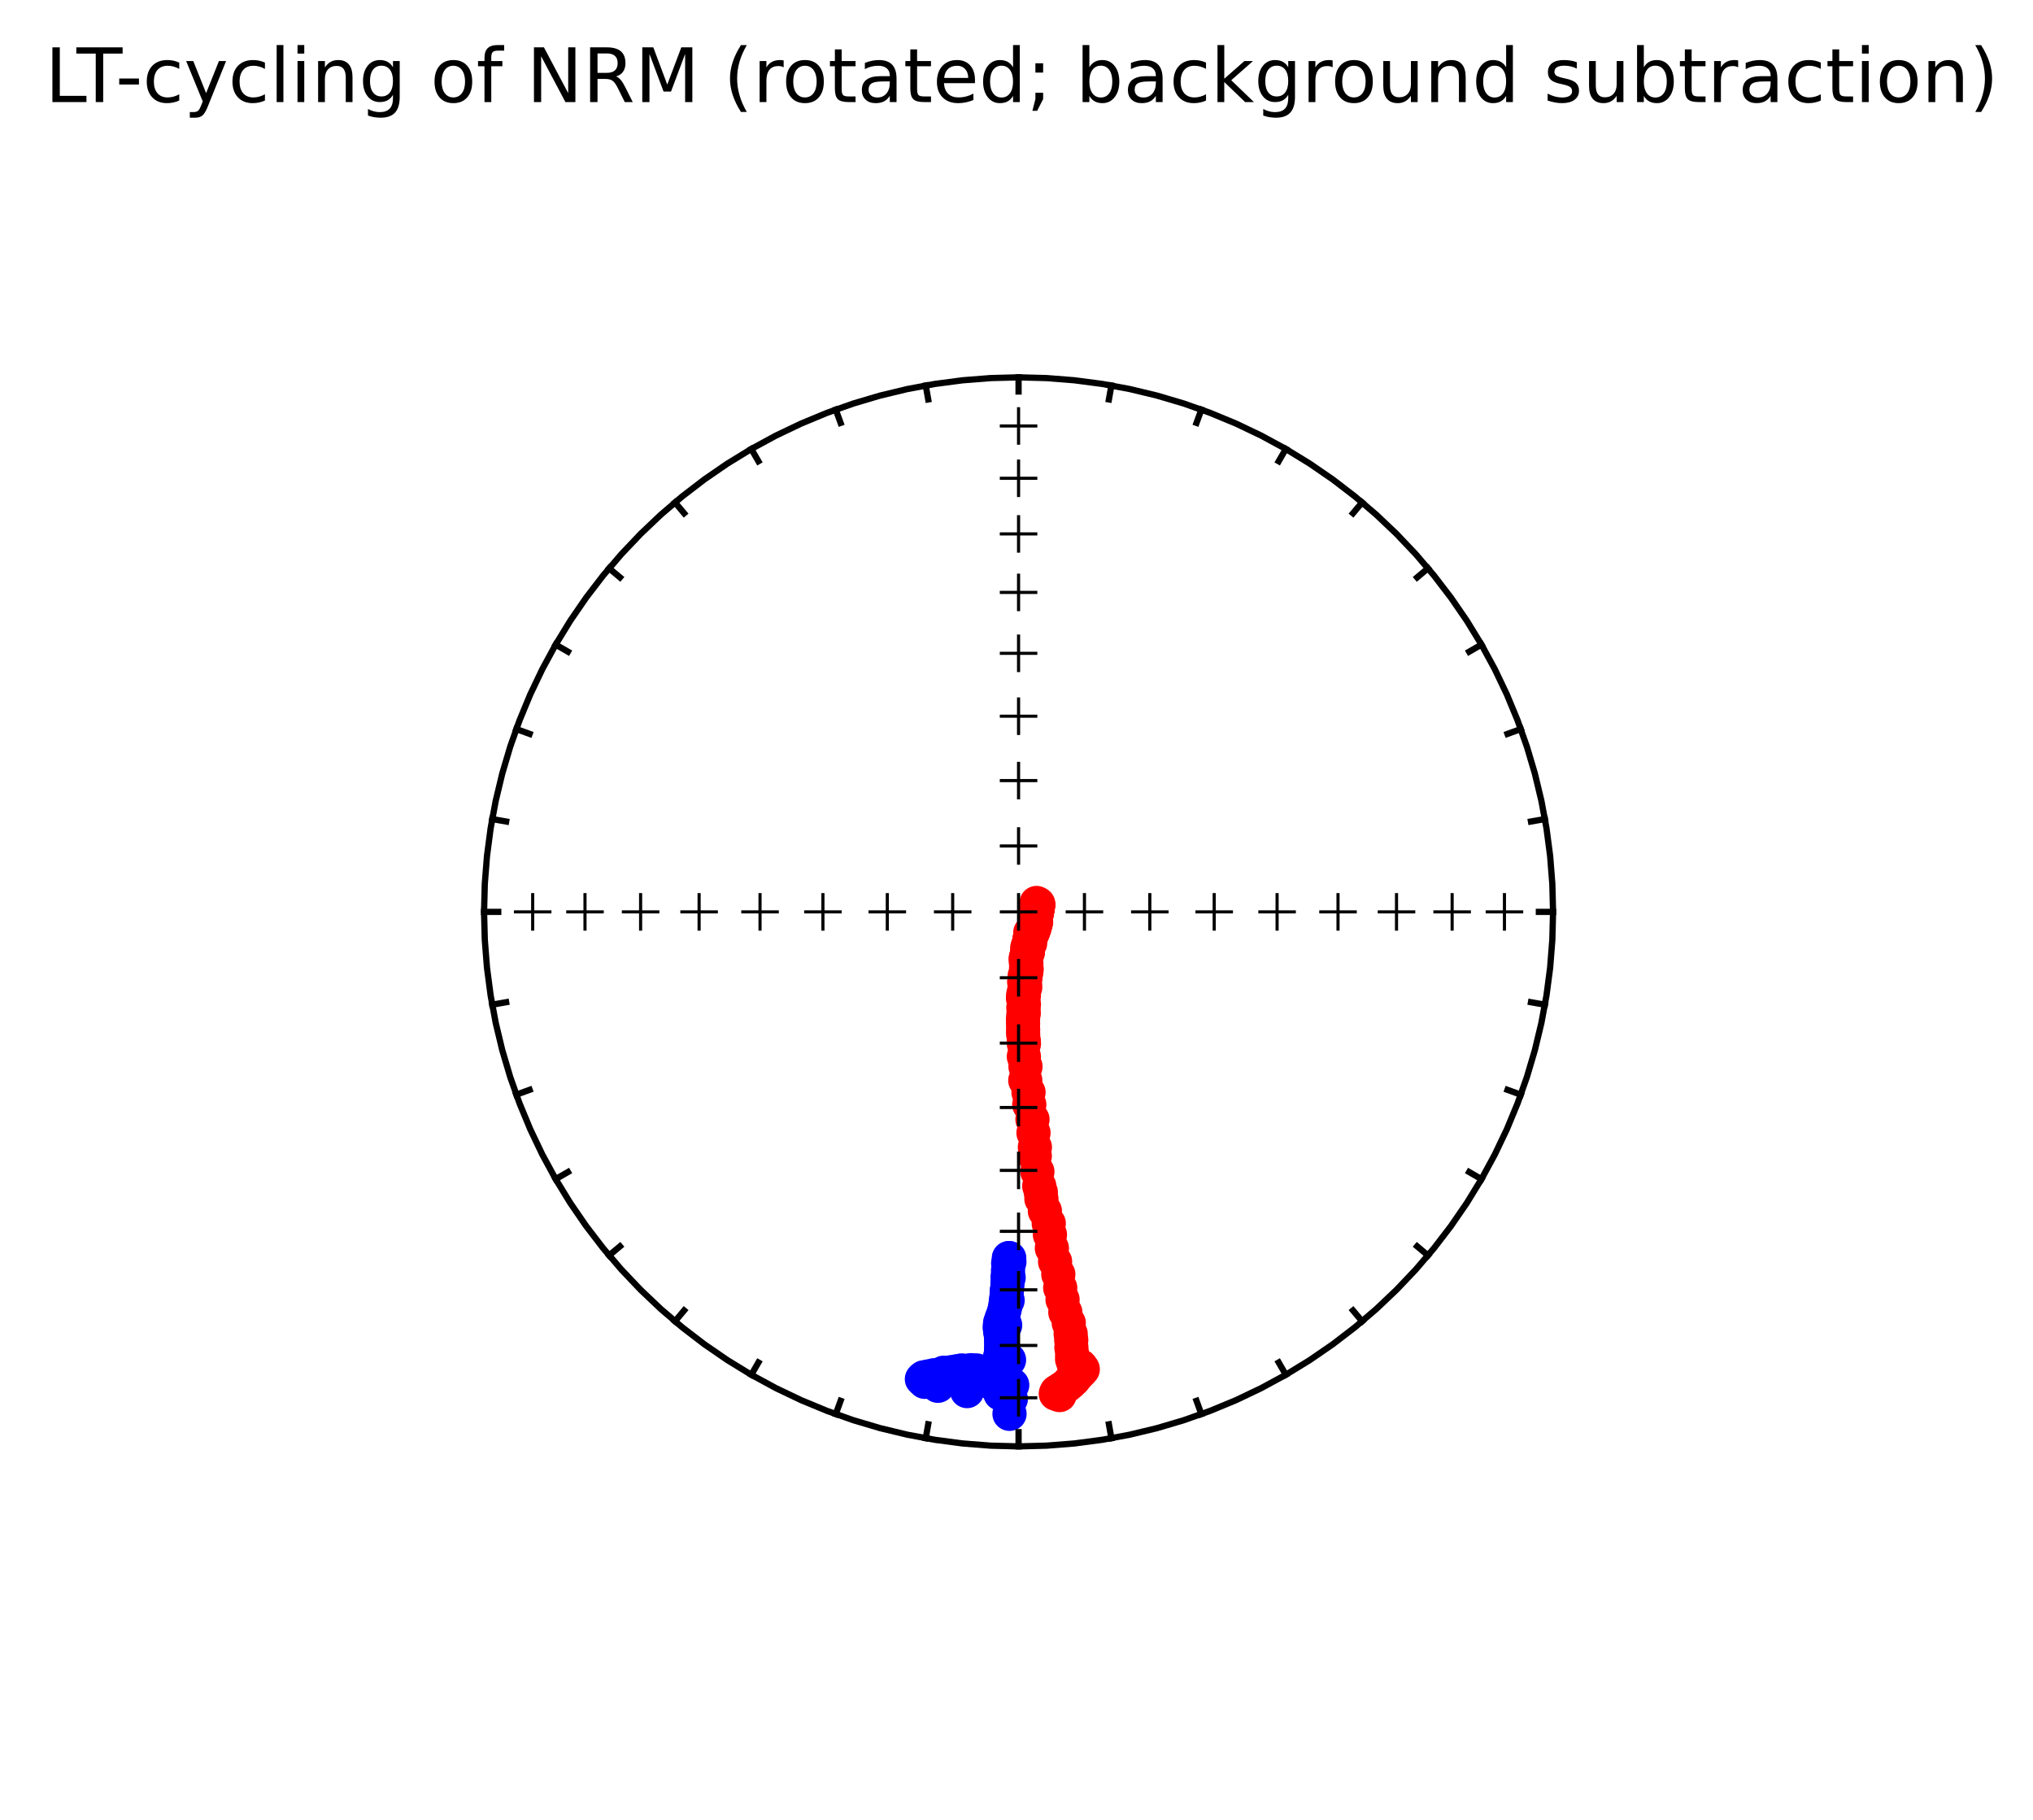 <?xml version="1.0" encoding="utf-8" standalone="no"?>
<!DOCTYPE svg PUBLIC "-//W3C//DTD SVG 1.1//EN"
  "http://www.w3.org/Graphics/SVG/1.1/DTD/svg11.dtd">
<!-- Created with matplotlib (http://matplotlib.org/) -->
<svg height="291pt" version="1.1" viewBox="0 0 325 291" width="325pt" xmlns="http://www.w3.org/2000/svg" xmlns:xlink="http://www.w3.org/1999/xlink">
 <defs>
  <style type="text/css">
*{stroke-linecap:butt;stroke-linejoin:round;}
  </style>
 </defs>
 <g id="figure_1">
  <g id="patch_1">
   <path d="
M0 291.096
L325.659 291.096
L325.659 0
L0 0
z
" style="fill:none;"/>
  </g>
  <g id="axes_1">
   <g id="PathCollection_1">
    <defs>
     <path d="
M0 2.236
C0.593 2.236 1.162 2 1.581 1.581
C2 1.162 2.236 0.593 2.236 0
C2.236 -0.593 2 -1.162 1.581 -1.581
C1.162 -2 0.593 -2.236 0 -2.236
C-0.593 -2.236 -1.162 -2 -1.581 -1.581
C-2 -1.162 -2.236 -0.593 -2.236 0
C-2.236 0.593 -2 1.162 -1.581 1.581
C-1.162 2 -0.593 2.236 0 2.236
z
" id="m36ab973de9" style="stroke:#0000ff;"/>
    </defs>
    <g clip-path="url(#p0d2e0866c8)">
     <use style="fill:#0000ff;stroke:#0000ff;" x="154.601" xlink:href="#m36ab973de9" y="222.374"/>
     <use style="fill:#0000ff;stroke:#0000ff;" x="149.937" xlink:href="#m36ab973de9" y="221.526"/>
     <use style="fill:#0000ff;stroke:#0000ff;" x="147.834" xlink:href="#m36ab973de9" y="220.892"/>
     <use style="fill:#0000ff;stroke:#0000ff;" x="147.38" xlink:href="#m36ab973de9" y="220.458"/>
     <use style="fill:#0000ff;stroke:#0000ff;" x="147.694" xlink:href="#m36ab973de9" y="220.175"/>
     <use style="fill:#0000ff;stroke:#0000ff;" x="148.457" xlink:href="#m36ab973de9" y="220.028"/>
     <use style="fill:#0000ff;stroke:#0000ff;" x="149.353" xlink:href="#m36ab973de9" y="219.839"/>
     <use style="fill:#0000ff;stroke:#0000ff;" x="150.319" xlink:href="#m36ab973de9" y="219.717"/>
     <use style="fill:#0000ff;stroke:#0000ff;" x="150.868" xlink:href="#m36ab973de9" y="219.441"/>
     <use style="fill:#0000ff;stroke:#0000ff;" x="152.089" xlink:href="#m36ab973de9" y="219.355"/>
     <use style="fill:#0000ff;stroke:#0000ff;" x="153.004" xlink:href="#m36ab973de9" y="219.206"/>
     <use style="fill:#0000ff;stroke:#0000ff;" x="153.748" xlink:href="#m36ab973de9" y="219.078"/>
     <use style="fill:#0000ff;stroke:#0000ff;" x="154.809" xlink:href="#m36ab973de9" y="219.123"/>
     <use style="fill:#0000ff;stroke:#0000ff;" x="155.264" xlink:href="#m36ab973de9" y="219.038"/>
     <use style="fill:#0000ff;stroke:#0000ff;" x="156.124" xlink:href="#m36ab973de9" y="219.08"/>
     <use style="fill:#0000ff;stroke:#0000ff;" x="156.914" xlink:href="#m36ab973de9" y="219.417"/>
     <use style="fill:#0000ff;stroke:#0000ff;" x="158.067" xlink:href="#m36ab973de9" y="220.097"/>
     <use style="fill:#0000ff;stroke:#0000ff;" x="159.395" xlink:href="#m36ab973de9" y="220.954"/>
     <use style="fill:#0000ff;stroke:#0000ff;" x="159.931" xlink:href="#m36ab973de9" y="222.777"/>
     <use style="fill:#0000ff;stroke:#0000ff;" x="161.383" xlink:href="#m36ab973de9" y="226.009"/>
     <use style="fill:#0000ff;stroke:#0000ff;" x="161.591" xlink:href="#m36ab973de9" y="223.636"/>
     <use style="fill:#0000ff;stroke:#0000ff;" x="161.815" xlink:href="#m36ab973de9" y="221.403"/>
     <use style="fill:#0000ff;stroke:#0000ff;" x="161.305" xlink:href="#m36ab973de9" y="217.392"/>
     <use style="fill:#0000ff;stroke:#0000ff;" x="160.686" xlink:href="#m36ab973de9" y="211.838"/>
     <use style="fill:#0000ff;stroke:#0000ff;" x="161.077" xlink:href="#m36ab973de9" y="207.872"/>
     <use style="fill:#0000ff;stroke:#0000ff;" x="161.242" xlink:href="#m36ab973de9" y="204.251"/>
     <use style="fill:#0000ff;stroke:#0000ff;" x="161.362" xlink:href="#m36ab973de9" y="201.72"/>
     <use style="fill:#0000ff;stroke:#0000ff;" x="161.281" xlink:href="#m36ab973de9" y="201.12"/>
     <use style="fill:#0000ff;stroke:#0000ff;" x="161.334" xlink:href="#m36ab973de9" y="201.121"/>
     <use style="fill:#0000ff;stroke:#0000ff;" x="161.167" xlink:href="#m36ab973de9" y="201.976"/>
     <use style="fill:#0000ff;stroke:#0000ff;" x="161.145" xlink:href="#m36ab973de9" y="203.095"/>
     <use style="fill:#0000ff;stroke:#0000ff;" x="161.07" xlink:href="#m36ab973de9" y="204.174"/>
     <use style="fill:#0000ff;stroke:#0000ff;" x="161.058" xlink:href="#m36ab973de9" y="205.17"/>
     <use style="fill:#0000ff;stroke:#0000ff;" x="161" xlink:href="#m36ab973de9" y="206.018"/>
     <use style="fill:#0000ff;stroke:#0000ff;" x="160.939" xlink:href="#m36ab973de9" y="206.49"/>
     <use style="fill:#0000ff;stroke:#0000ff;" x="160.885" xlink:href="#m36ab973de9" y="207.363"/>
     <use style="fill:#0000ff;stroke:#0000ff;" x="160.794" xlink:href="#m36ab973de9" y="208.033"/>
     <use style="fill:#0000ff;stroke:#0000ff;" x="160.735" xlink:href="#m36ab973de9" y="208.653"/>
     <use style="fill:#0000ff;stroke:#0000ff;" x="160.622" xlink:href="#m36ab973de9" y="209.199"/>
     <use style="fill:#0000ff;stroke:#0000ff;" x="160.488" xlink:href="#m36ab973de9" y="209.789"/>
     <use style="fill:#0000ff;stroke:#0000ff;" x="160.336" xlink:href="#m36ab973de9" y="210.231"/>
     <use style="fill:#0000ff;stroke:#0000ff;" x="160.113" xlink:href="#m36ab973de9" y="210.774"/>
     <use style="fill:#0000ff;stroke:#0000ff;" x="159.876" xlink:href="#m36ab973de9" y="211.48"/>
     <use style="fill:#0000ff;stroke:#0000ff;" x="159.812" xlink:href="#m36ab973de9" y="212.188"/>
     <use style="fill:#0000ff;stroke:#0000ff;" x="159.895" xlink:href="#m36ab973de9" y="212.782"/>
     <use style="fill:#0000ff;stroke:#0000ff;" x="159.965" xlink:href="#m36ab973de9" y="213.054"/>
     <use style="fill:#0000ff;stroke:#0000ff;" x="160" xlink:href="#m36ab973de9" y="213.434"/>
     <use style="fill:#0000ff;stroke:#0000ff;" x="160.029" xlink:href="#m36ab973de9" y="213.73"/>
     <use style="fill:#0000ff;stroke:#0000ff;" x="160.095" xlink:href="#m36ab973de9" y="214.093"/>
     <use style="fill:#0000ff;stroke:#0000ff;" x="160.076" xlink:href="#m36ab973de9" y="214.352"/>
     <use style="fill:#0000ff;stroke:#0000ff;" x="160.082" xlink:href="#m36ab973de9" y="214.575"/>
     <use style="fill:#0000ff;stroke:#0000ff;" x="160.103" xlink:href="#m36ab973de9" y="214.803"/>
     <use style="fill:#0000ff;stroke:#0000ff;" x="160.114" xlink:href="#m36ab973de9" y="215.034"/>
     <use style="fill:#0000ff;stroke:#0000ff;" x="160.082" xlink:href="#m36ab973de9" y="215.247"/>
     <use style="fill:#0000ff;stroke:#0000ff;" x="160.096" xlink:href="#m36ab973de9" y="215.481"/>
     <use style="fill:#0000ff;stroke:#0000ff;" x="160.115" xlink:href="#m36ab973de9" y="215.655"/>
     <use style="fill:#0000ff;stroke:#0000ff;" x="160.078" xlink:href="#m36ab973de9" y="215.855"/>
     <use style="fill:#0000ff;stroke:#0000ff;" x="160.063" xlink:href="#m36ab973de9" y="216.048"/>
     <use style="fill:#0000ff;stroke:#0000ff;" x="160.046" xlink:href="#m36ab973de9" y="216.123"/>
     <use style="fill:#0000ff;stroke:#0000ff;" x="160.01" xlink:href="#m36ab973de9" y="216.229"/>
     <use style="fill:#0000ff;stroke:#0000ff;" x="160.016" xlink:href="#m36ab973de9" y="216.389"/>
     <use style="fill:#0000ff;stroke:#0000ff;" x="159.994" xlink:href="#m36ab973de9" y="216.503"/>
     <use style="fill:#0000ff;stroke:#0000ff;" x="159.973" xlink:href="#m36ab973de9" y="216.711"/>
     <use style="fill:#0000ff;stroke:#0000ff;" x="159.977" xlink:href="#m36ab973de9" y="216.836"/>
     <use style="fill:#0000ff;stroke:#0000ff;" x="159.913" xlink:href="#m36ab973de9" y="216.958"/>
     <use style="fill:#0000ff;stroke:#0000ff;" x="159.913" xlink:href="#m36ab973de9" y="217.142"/>
     <use style="fill:#0000ff;stroke:#0000ff;" x="159.91" xlink:href="#m36ab973de9" y="217.182"/>
     <use style="fill:#0000ff;stroke:#0000ff;" x="159.9" xlink:href="#m36ab973de9" y="217.361"/>
     <use style="fill:#0000ff;stroke:#0000ff;" x="159.864" xlink:href="#m36ab973de9" y="217.407"/>
     <use style="fill:#0000ff;stroke:#0000ff;" x="159.866" xlink:href="#m36ab973de9" y="217.582"/>
     <use style="fill:#0000ff;stroke:#0000ff;" x="159.85" xlink:href="#m36ab973de9" y="217.667"/>
     <use style="fill:#0000ff;stroke:#0000ff;" x="159.841" xlink:href="#m36ab973de9" y="217.843"/>
     <use style="fill:#0000ff;stroke:#0000ff;" x="159.822" xlink:href="#m36ab973de9" y="217.883"/>
     <use style="fill:#0000ff;stroke:#0000ff;" x="159.821" xlink:href="#m36ab973de9" y="218.101"/>
     <use style="fill:#0000ff;stroke:#0000ff;" x="159.801" xlink:href="#m36ab973de9" y="218.138"/>
     <use style="fill:#0000ff;stroke:#0000ff;" x="159.788" xlink:href="#m36ab973de9" y="218.178"/>
     <use style="fill:#0000ff;stroke:#0000ff;" x="159.785" xlink:href="#m36ab973de9" y="218.35"/>
     <use style="fill:#0000ff;stroke:#0000ff;" x="159.762" xlink:href="#m36ab973de9" y="218.431"/>
     <use style="fill:#0000ff;stroke:#0000ff;" x="159.77" xlink:href="#m36ab973de9" y="218.634"/>
     <use style="fill:#0000ff;stroke:#0000ff;" x="159.731" xlink:href="#m36ab973de9" y="218.674"/>
     <use style="fill:#0000ff;stroke:#0000ff;" x="159.716" xlink:href="#m36ab973de9" y="218.756"/>
     <use style="fill:#0000ff;stroke:#0000ff;" x="159.726" xlink:href="#m36ab973de9" y="218.952"/>
     <use style="fill:#0000ff;stroke:#0000ff;" x="159.692" xlink:href="#m36ab973de9" y="218.997"/>
     <use style="fill:#0000ff;stroke:#0000ff;" x="159.671" xlink:href="#m36ab973de9" y="219.078"/>
     <use style="fill:#0000ff;stroke:#0000ff;" x="159.651" xlink:href="#m36ab973de9" y="219.16"/>
     <use style="fill:#0000ff;stroke:#0000ff;" x="159.672" xlink:href="#m36ab973de9" y="219.35"/>
     <use style="fill:#0000ff;stroke:#0000ff;" x="159.636" xlink:href="#m36ab973de9" y="219.397"/>
     <use style="fill:#0000ff;stroke:#0000ff;" x="159.608" xlink:href="#m36ab973de9" y="219.476"/>
     <use style="fill:#0000ff;stroke:#0000ff;" x="159.591" xlink:href="#m36ab973de9" y="219.56"/>
     <use style="fill:#0000ff;stroke:#0000ff;" x="159.596" xlink:href="#m36ab973de9" y="219.644"/>
     <use style="fill:#0000ff;stroke:#0000ff;" x="159.62" xlink:href="#m36ab973de9" y="219.829"/>
     <use style="fill:#0000ff;stroke:#0000ff;" x="159.615" xlink:href="#m36ab973de9" y="219.911"/>
     <use style="fill:#0000ff;stroke:#0000ff;" x="159.62" xlink:href="#m36ab973de9" y="219.989"/>
     <use style="fill:#0000ff;stroke:#0000ff;" x="159.588" xlink:href="#m36ab973de9" y="220.114"/>
     <use style="fill:#0000ff;stroke:#0000ff;" x="159.568" xlink:href="#m36ab973de9" y="220.197"/>
     <use style="fill:#0000ff;stroke:#0000ff;" x="159.583" xlink:href="#m36ab973de9" y="220.278"/>
     <use style="fill:#0000ff;stroke:#0000ff;" x="159.582" xlink:href="#m36ab973de9" y="220.361"/>
     <use style="fill:#0000ff;stroke:#0000ff;" x="159.568" xlink:href="#m36ab973de9" y="220.445"/>
     <use style="fill:#0000ff;stroke:#0000ff;" x="159.569" xlink:href="#m36ab973de9" y="220.528"/>
     <use style="fill:#0000ff;stroke:#0000ff;" x="159.565" xlink:href="#m36ab973de9" y="220.649"/>
     <use style="fill:#0000ff;stroke:#0000ff;" x="159.559" xlink:href="#m36ab973de9" y="220.696"/>
     <use style="fill:#0000ff;stroke:#0000ff;" x="159.535" xlink:href="#m36ab973de9" y="220.772"/>
     <use style="fill:#0000ff;stroke:#0000ff;" x="159.528" xlink:href="#m36ab973de9" y="220.851"/>
     <use style="fill:#0000ff;stroke:#0000ff;" x="159.508" xlink:href="#m36ab973de9" y="220.93"/>
     <use style="fill:#0000ff;stroke:#0000ff;" x="159.504" xlink:href="#m36ab973de9" y="221.015"/>
     <use style="fill:#0000ff;stroke:#0000ff;" x="159.47" xlink:href="#m36ab973de9" y="221.095"/>
     <use style="fill:#0000ff;stroke:#0000ff;" x="159.432" xlink:href="#m36ab973de9" y="221.176"/>
     <use style="fill:#0000ff;stroke:#0000ff;" x="159.412" xlink:href="#m36ab973de9" y="221.256"/>
     <use style="fill:#0000ff;stroke:#0000ff;" x="159.372" xlink:href="#m36ab973de9" y="221.343"/>
     <use style="fill:#0000ff;stroke:#0000ff;" x="159.349" xlink:href="#m36ab973de9" y="221.386"/>
     <use style="fill:#0000ff;stroke:#0000ff;" x="159.354" xlink:href="#m36ab973de9" y="221.453"/>
     <use style="fill:#0000ff;stroke:#0000ff;" x="159.361" xlink:href="#m36ab973de9" y="221.504"/>
     <use style="fill:#0000ff;stroke:#0000ff;" x="159.344" xlink:href="#m36ab973de9" y="221.551"/>
     <use style="fill:#0000ff;stroke:#0000ff;" x="159.346" xlink:href="#m36ab973de9" y="221.622"/>
     <use style="fill:#0000ff;stroke:#0000ff;" x="159.348" xlink:href="#m36ab973de9" y="221.657"/>
     <use style="fill:#0000ff;stroke:#0000ff;" x="159.314" xlink:href="#m36ab973de9" y="221.704"/>
     <use style="fill:#0000ff;stroke:#0000ff;" x="159.332" xlink:href="#m36ab973de9" y="221.688"/>
     <use style="fill:#0000ff;stroke:#0000ff;" x="159.39" xlink:href="#m36ab973de9" y="221.66"/>
     <use style="fill:#0000ff;stroke:#0000ff;" x="159.431" xlink:href="#m36ab973de9" y="221.696"/>
    </g>
   </g>
   <g id="PathCollection_2">
    <defs>
     <path d="
M0 2.236
C0.593 2.236 1.162 2 1.581 1.581
C2 1.162 2.236 0.593 2.236 0
C2.236 -0.593 2 -1.162 1.581 -1.581
C1.162 -2 0.593 -2.236 0 -2.236
C-0.593 -2.236 -1.162 -2 -1.581 -1.581
C-2 -1.162 -2.236 -0.593 -2.236 0
C-2.236 0.593 -2 1.162 -1.581 1.581
C-1.162 2 -0.593 2.236 0 2.236
z
" id="m388a7c096d" style="stroke:#ff0000;"/>
    </defs>
    <g clip-path="url(#p0d2e0866c8)">
     <use style="fill:#ff0000;stroke:#ff0000;" x="169.385" xlink:href="#m388a7c096d" y="223.008"/>
     <use style="fill:#ff0000;stroke:#ff0000;" x="169.124" xlink:href="#m388a7c096d" y="222.752"/>
     <use style="fill:#ff0000;stroke:#ff0000;" x="169.147" xlink:href="#m388a7c096d" y="222.681"/>
     <use style="fill:#ff0000;stroke:#ff0000;" x="169.145" xlink:href="#m388a7c096d" y="222.605"/>
     <use style="fill:#ff0000;stroke:#ff0000;" x="168.782" xlink:href="#m388a7c096d" y="222.795"/>
     <use style="fill:#ff0000;stroke:#ff0000;" x="168.915" xlink:href="#m388a7c096d" y="222.681"/>
     <use style="fill:#ff0000;stroke:#ff0000;" x="169.078" xlink:href="#m388a7c096d" y="222.531"/>
     <use style="fill:#ff0000;stroke:#ff0000;" x="168.933" xlink:href="#m388a7c096d" y="222.489"/>
     <use style="fill:#ff0000;stroke:#ff0000;" x="169.019" xlink:href="#m388a7c096d" y="222.505"/>
     <use style="fill:#ff0000;stroke:#ff0000;" x="169.238" xlink:href="#m388a7c096d" y="222.404"/>
     <use style="fill:#ff0000;stroke:#ff0000;" x="169.307" xlink:href="#m388a7c096d" y="222.364"/>
     <use style="fill:#ff0000;stroke:#ff0000;" x="169.489" xlink:href="#m388a7c096d" y="222.163"/>
     <use style="fill:#ff0000;stroke:#ff0000;" x="169.555" xlink:href="#m388a7c096d" y="222.213"/>
     <use style="fill:#ff0000;stroke:#ff0000;" x="169.56" xlink:href="#m388a7c096d" y="222.168"/>
     <use style="fill:#ff0000;stroke:#ff0000;" x="169.864" xlink:href="#m388a7c096d" y="221.978"/>
     <use style="fill:#ff0000;stroke:#ff0000;" x="169.696" xlink:href="#m388a7c096d" y="222.002"/>
     <use style="fill:#ff0000;stroke:#ff0000;" x="169.943" xlink:href="#m388a7c096d" y="221.882"/>
     <use style="fill:#ff0000;stroke:#ff0000;" x="170.079" xlink:href="#m388a7c096d" y="221.799"/>
     <use style="fill:#ff0000;stroke:#ff0000;" x="170.25" xlink:href="#m388a7c096d" y="221.661"/>
     <use style="fill:#ff0000;stroke:#ff0000;" x="170.599" xlink:href="#m388a7c096d" y="221.454"/>
     <use style="fill:#ff0000;stroke:#ff0000;" x="170.577" xlink:href="#m388a7c096d" y="221.395"/>
     <use style="fill:#ff0000;stroke:#ff0000;" x="170.7" xlink:href="#m388a7c096d" y="221.273"/>
     <use style="fill:#ff0000;stroke:#ff0000;" x="170.884" xlink:href="#m388a7c096d" y="221.171"/>
     <use style="fill:#ff0000;stroke:#ff0000;" x="171.092" xlink:href="#m388a7c096d" y="221.052"/>
     <use style="fill:#ff0000;stroke:#ff0000;" x="170.956" xlink:href="#m388a7c096d" y="220.941"/>
     <use style="fill:#ff0000;stroke:#ff0000;" x="171.229" xlink:href="#m388a7c096d" y="220.792"/>
     <use style="fill:#ff0000;stroke:#ff0000;" x="171.479" xlink:href="#m388a7c096d" y="220.657"/>
     <use style="fill:#ff0000;stroke:#ff0000;" x="171.511" xlink:href="#m388a7c096d" y="220.541"/>
     <use style="fill:#ff0000;stroke:#ff0000;" x="171.764" xlink:href="#m388a7c096d" y="220.383"/>
     <use style="fill:#ff0000;stroke:#ff0000;" x="171.676" xlink:href="#m388a7c096d" y="220.288"/>
     <use style="fill:#ff0000;stroke:#ff0000;" x="171.714" xlink:href="#m388a7c096d" y="220.202"/>
     <use style="fill:#ff0000;stroke:#ff0000;" x="171.705" xlink:href="#m388a7c096d" y="220.109"/>
     <use style="fill:#ff0000;stroke:#ff0000;" x="172.006" xlink:href="#m388a7c096d" y="219.978"/>
     <use style="fill:#ff0000;stroke:#ff0000;" x="172.004" xlink:href="#m388a7c096d" y="219.887"/>
     <use style="fill:#ff0000;stroke:#ff0000;" x="172.188" xlink:href="#m388a7c096d" y="219.831"/>
     <use style="fill:#ff0000;stroke:#ff0000;" x="172.209" xlink:href="#m388a7c096d" y="219.708"/>
     <use style="fill:#ff0000;stroke:#ff0000;" x="172.248" xlink:href="#m388a7c096d" y="219.598"/>
     <use style="fill:#ff0000;stroke:#ff0000;" x="172.623" xlink:href="#m388a7c096d" y="219.37"/>
     <use style="fill:#ff0000;stroke:#ff0000;" x="172.586" xlink:href="#m388a7c096d" y="219.392"/>
     <use style="fill:#ff0000;stroke:#ff0000;" x="172.562" xlink:href="#m388a7c096d" y="219.327"/>
     <use style="fill:#ff0000;stroke:#ff0000;" x="172.785" xlink:href="#m388a7c096d" y="219.177"/>
     <use style="fill:#ff0000;stroke:#ff0000;" x="172.78" xlink:href="#m388a7c096d" y="218.986"/>
     <use style="fill:#ff0000;stroke:#ff0000;" x="172.859" xlink:href="#m388a7c096d" y="219.036"/>
     <use style="fill:#ff0000;stroke:#ff0000;" x="172.767" xlink:href="#m388a7c096d" y="218.973"/>
     <use style="fill:#ff0000;stroke:#ff0000;" x="172.991" xlink:href="#m388a7c096d" y="218.871"/>
     <use style="fill:#ff0000;stroke:#ff0000;" x="173.092" xlink:href="#m388a7c096d" y="218.894"/>
     <use style="fill:#ff0000;stroke:#ff0000;" x="172.959" xlink:href="#m388a7c096d" y="218.772"/>
     <use style="fill:#ff0000;stroke:#ff0000;" x="172.983" xlink:href="#m388a7c096d" y="218.747"/>
     <use style="fill:#ff0000;stroke:#ff0000;" x="172.83" xlink:href="#m388a7c096d" y="218.769"/>
     <use style="fill:#ff0000;stroke:#ff0000;" x="172.766" xlink:href="#m388a7c096d" y="218.544"/>
     <use style="fill:#ff0000;stroke:#ff0000;" x="172.695" xlink:href="#m388a7c096d" y="218.612"/>
     <use style="fill:#ff0000;stroke:#ff0000;" x="172.723" xlink:href="#m388a7c096d" y="218.666"/>
     <use style="fill:#ff0000;stroke:#ff0000;" x="172.696" xlink:href="#m388a7c096d" y="218.524"/>
     <use style="fill:#ff0000;stroke:#ff0000;" x="172.591" xlink:href="#m388a7c096d" y="218.604"/>
     <use style="fill:#ff0000;stroke:#ff0000;" x="172.776" xlink:href="#m388a7c096d" y="218.492"/>
     <use style="fill:#ff0000;stroke:#ff0000;" x="172.773" xlink:href="#m388a7c096d" y="218.47"/>
     <use style="fill:#ff0000;stroke:#ff0000;" x="172.697" xlink:href="#m388a7c096d" y="218.382"/>
     <use style="fill:#ff0000;stroke:#ff0000;" x="172.611" xlink:href="#m388a7c096d" y="218.512"/>
     <use style="fill:#ff0000;stroke:#ff0000;" x="172.742" xlink:href="#m388a7c096d" y="218.419"/>
     <use style="fill:#ff0000;stroke:#ff0000;" x="172.549" xlink:href="#m388a7c096d" y="218.353"/>
     <use style="fill:#ff0000;stroke:#ff0000;" x="172.482" xlink:href="#m388a7c096d" y="218.354"/>
     <use style="fill:#ff0000;stroke:#ff0000;" x="172.506" xlink:href="#m388a7c096d" y="218.342"/>
     <use style="fill:#ff0000;stroke:#ff0000;" x="172.35" xlink:href="#m388a7c096d" y="218.315"/>
     <use style="fill:#ff0000;stroke:#ff0000;" x="172.021" xlink:href="#m388a7c096d" y="218.451"/>
     <use style="fill:#ff0000;stroke:#ff0000;" x="171.772" xlink:href="#m388a7c096d" y="218.283"/>
     <use style="fill:#ff0000;stroke:#ff0000;" x="171.718" xlink:href="#m388a7c096d" y="218.116"/>
     <use style="fill:#ff0000;stroke:#ff0000;" x="171.586" xlink:href="#m388a7c096d" y="217.844"/>
     <use style="fill:#ff0000;stroke:#ff0000;" x="171.39" xlink:href="#m388a7c096d" y="217.283"/>
     <use style="fill:#ff0000;stroke:#ff0000;" x="171.399" xlink:href="#m388a7c096d" y="216.515"/>
     <use style="fill:#ff0000;stroke:#ff0000;" x="171.274" xlink:href="#m388a7c096d" y="215.416"/>
     <use style="fill:#ff0000;stroke:#ff0000;" x="171.252" xlink:href="#m388a7c096d" y="214.241"/>
     <use style="fill:#ff0000;stroke:#ff0000;" x="171.161" xlink:href="#m388a7c096d" y="213.211"/>
     <use style="fill:#ff0000;stroke:#ff0000;" x="170.854" xlink:href="#m388a7c096d" y="211.481"/>
     <use style="fill:#ff0000;stroke:#ff0000;" x="170.309" xlink:href="#m388a7c096d" y="209.792"/>
     <use style="fill:#ff0000;stroke:#ff0000;" x="169.863" xlink:href="#m388a7c096d" y="207.749"/>
     <use style="fill:#ff0000;stroke:#ff0000;" x="169.49" xlink:href="#m388a7c096d" y="205.885"/>
     <use style="fill:#ff0000;stroke:#ff0000;" x="169.183" xlink:href="#m388a7c096d" y="203.704"/>
     <use style="fill:#ff0000;stroke:#ff0000;" x="168.668" xlink:href="#m388a7c096d" y="201.68"/>
     <use style="fill:#ff0000;stroke:#ff0000;" x="168.157" xlink:href="#m388a7c096d" y="199.543"/>
     <use style="fill:#ff0000;stroke:#ff0000;" x="167.844" xlink:href="#m388a7c096d" y="197.361"/>
     <use style="fill:#ff0000;stroke:#ff0000;" x="167.656" xlink:href="#m388a7c096d" y="195.576"/>
     <use style="fill:#ff0000;stroke:#ff0000;" x="167.035" xlink:href="#m388a7c096d" y="193.583"/>
     <use style="fill:#ff0000;stroke:#ff0000;" x="166.48" xlink:href="#m388a7c096d" y="191.636"/>
     <use style="fill:#ff0000;stroke:#ff0000;" x="166.381" xlink:href="#m388a7c096d" y="190.549"/>
     <use style="fill:#ff0000;stroke:#ff0000;" x="166.136" xlink:href="#m388a7c096d" y="189.598"/>
     <use style="fill:#ff0000;stroke:#ff0000;" x="165.837" xlink:href="#m388a7c096d" y="187.296"/>
     <use style="fill:#ff0000;stroke:#ff0000;" x="165.424" xlink:href="#m388a7c096d" y="184.789"/>
     <use style="fill:#ff0000;stroke:#ff0000;" x="165.439" xlink:href="#m388a7c096d" y="183.386"/>
     <use style="fill:#ff0000;stroke:#ff0000;" x="165.217" xlink:href="#m388a7c096d" y="181.098"/>
     <use style="fill:#ff0000;stroke:#ff0000;" x="165.052" xlink:href="#m388a7c096d" y="178.938"/>
     <use style="fill:#ff0000;stroke:#ff0000;" x="164.542" xlink:href="#m388a7c096d" y="176.587"/>
     <use style="fill:#ff0000;stroke:#ff0000;" x="164.422" xlink:href="#m388a7c096d" y="174.622"/>
     <use style="fill:#ff0000;stroke:#ff0000;" x="163.903" xlink:href="#m388a7c096d" y="172.711"/>
     <use style="fill:#ff0000;stroke:#ff0000;" x="163.938" xlink:href="#m388a7c096d" y="170.492"/>
     <use style="fill:#ff0000;stroke:#ff0000;" x="163.678" xlink:href="#m388a7c096d" y="168.895"/>
     <use style="fill:#ff0000;stroke:#ff0000;" x="163.688" xlink:href="#m388a7c096d" y="166.854"/>
     <use style="fill:#ff0000;stroke:#ff0000;" x="163.669" xlink:href="#m388a7c096d" y="166.388"/>
     <use style="fill:#ff0000;stroke:#ff0000;" x="163.566" xlink:href="#m388a7c096d" y="165.332"/>
     <use style="fill:#ff0000;stroke:#ff0000;" x="163.561" xlink:href="#m388a7c096d" y="164.624"/>
     <use style="fill:#ff0000;stroke:#ff0000;" x="163.55" xlink:href="#m388a7c096d" y="163.65"/>
     <use style="fill:#ff0000;stroke:#ff0000;" x="163.547" xlink:href="#m388a7c096d" y="162.918"/>
     <use style="fill:#ff0000;stroke:#ff0000;" x="163.604" xlink:href="#m388a7c096d" y="162.251"/>
     <use style="fill:#ff0000;stroke:#ff0000;" x="163.654" xlink:href="#m388a7c096d" y="161.861"/>
     <use style="fill:#ff0000;stroke:#ff0000;" x="163.594" xlink:href="#m388a7c096d" y="161.089"/>
     <use style="fill:#ff0000;stroke:#ff0000;" x="163.684" xlink:href="#m388a7c096d" y="160.548"/>
     <use style="fill:#ff0000;stroke:#ff0000;" x="163.542" xlink:href="#m388a7c096d" y="159.595"/>
     <use style="fill:#ff0000;stroke:#ff0000;" x="163.681" xlink:href="#m388a7c096d" y="159.143"/>
     <use style="fill:#ff0000;stroke:#ff0000;" x="163.583" xlink:href="#m388a7c096d" y="158.984"/>
     <use style="fill:#ff0000;stroke:#ff0000;" x="163.763" xlink:href="#m388a7c096d" y="158.102"/>
     <use style="fill:#ff0000;stroke:#ff0000;" x="163.895" xlink:href="#m388a7c096d" y="157.819"/>
     <use style="fill:#ff0000;stroke:#ff0000;" x="163.842" xlink:href="#m388a7c096d" y="157.145"/>
     <use style="fill:#ff0000;stroke:#ff0000;" x="163.728" xlink:href="#m388a7c096d" y="156.951"/>
     <use style="fill:#ff0000;stroke:#ff0000;" x="163.898" xlink:href="#m388a7c096d" y="156.38"/>
     <use style="fill:#ff0000;stroke:#ff0000;" x="163.813" xlink:href="#m388a7c096d" y="156.009"/>
     <use style="fill:#ff0000;stroke:#ff0000;" x="163.923" xlink:href="#m388a7c096d" y="156.123"/>
     <use style="fill:#ff0000;stroke:#ff0000;" x="164.03" xlink:href="#m388a7c096d" y="155.603"/>
     <use style="fill:#ff0000;stroke:#ff0000;" x="164.053" xlink:href="#m388a7c096d" y="155.192"/>
     <use style="fill:#ff0000;stroke:#ff0000;" x="164.124" xlink:href="#m388a7c096d" y="154.926"/>
     <use style="fill:#ff0000;stroke:#ff0000;" x="164.033" xlink:href="#m388a7c096d" y="154.729"/>
     <use style="fill:#ff0000;stroke:#ff0000;" x="164.057" xlink:href="#m388a7c096d" y="154.163"/>
     <use style="fill:#ff0000;stroke:#ff0000;" x="164.072" xlink:href="#m388a7c096d" y="154.014"/>
     <use style="fill:#ff0000;stroke:#ff0000;" x="163.992" xlink:href="#m388a7c096d" y="153.747"/>
     <use style="fill:#ff0000;stroke:#ff0000;" x="163.98" xlink:href="#m388a7c096d" y="153.198"/>
     <use style="fill:#ff0000;stroke:#ff0000;" x="164.009" xlink:href="#m388a7c096d" y="153.251"/>
     <use style="fill:#ff0000;stroke:#ff0000;" x="164.055" xlink:href="#m388a7c096d" y="153"/>
     <use style="fill:#ff0000;stroke:#ff0000;" x="164.16" xlink:href="#m388a7c096d" y="152.585"/>
     <use style="fill:#ff0000;stroke:#ff0000;" x="164.171" xlink:href="#m388a7c096d" y="152.459"/>
     <use style="fill:#ff0000;stroke:#ff0000;" x="164.312" xlink:href="#m388a7c096d" y="152.275"/>
     <use style="fill:#ff0000;stroke:#ff0000;" x="164.312" xlink:href="#m388a7c096d" y="152.068"/>
     <use style="fill:#ff0000;stroke:#ff0000;" x="164.297" xlink:href="#m388a7c096d" y="151.963"/>
     <use style="fill:#ff0000;stroke:#ff0000;" x="164.294" xlink:href="#m388a7c096d" y="151.763"/>
     <use style="fill:#ff0000;stroke:#ff0000;" x="164.245" xlink:href="#m388a7c096d" y="151.445"/>
     <use style="fill:#ff0000;stroke:#ff0000;" x="164.252" xlink:href="#m388a7c096d" y="151.571"/>
     <use style="fill:#ff0000;stroke:#ff0000;" x="164.336" xlink:href="#m388a7c096d" y="151.264"/>
     <use style="fill:#ff0000;stroke:#ff0000;" x="164.417" xlink:href="#m388a7c096d" y="151.07"/>
     <use style="fill:#ff0000;stroke:#ff0000;" x="164.447" xlink:href="#m388a7c096d" y="151.022"/>
     <use style="fill:#ff0000;stroke:#ff0000;" x="164.441" xlink:href="#m388a7c096d" y="150.896"/>
     <use style="fill:#ff0000;stroke:#ff0000;" x="164.678" xlink:href="#m388a7c096d" y="150.779"/>
     <use style="fill:#ff0000;stroke:#ff0000;" x="164.55" xlink:href="#m388a7c096d" y="150.575"/>
     <use style="fill:#ff0000;stroke:#ff0000;" x="164.56" xlink:href="#m388a7c096d" y="150.427"/>
     <use style="fill:#ff0000;stroke:#ff0000;" x="164.6" xlink:href="#m388a7c096d" y="150.335"/>
     <use style="fill:#ff0000;stroke:#ff0000;" x="164.619" xlink:href="#m388a7c096d" y="150.157"/>
     <use style="fill:#ff0000;stroke:#ff0000;" x="164.593" xlink:href="#m388a7c096d" y="150.122"/>
     <use style="fill:#ff0000;stroke:#ff0000;" x="164.656" xlink:href="#m388a7c096d" y="149.984"/>
     <use style="fill:#ff0000;stroke:#ff0000;" x="164.645" xlink:href="#m388a7c096d" y="150.014"/>
     <use style="fill:#ff0000;stroke:#ff0000;" x="164.823" xlink:href="#m388a7c096d" y="149.779"/>
     <use style="fill:#ff0000;stroke:#ff0000;" x="164.757" xlink:href="#m388a7c096d" y="149.798"/>
     <use style="fill:#ff0000;stroke:#ff0000;" x="164.745" xlink:href="#m388a7c096d" y="149.567"/>
     <use style="fill:#ff0000;stroke:#ff0000;" x="164.719" xlink:href="#m388a7c096d" y="149.37"/>
     <use style="fill:#ff0000;stroke:#ff0000;" x="164.806" xlink:href="#m388a7c096d" y="149.142"/>
     <use style="fill:#ff0000;stroke:#ff0000;" x="164.968" xlink:href="#m388a7c096d" y="149.155"/>
     <use style="fill:#ff0000;stroke:#ff0000;" x="164.712" xlink:href="#m388a7c096d" y="149.063"/>
     <use style="fill:#ff0000;stroke:#ff0000;" x="165.131" xlink:href="#m388a7c096d" y="149.047"/>
     <use style="fill:#ff0000;stroke:#ff0000;" x="165.105" xlink:href="#m388a7c096d" y="148.882"/>
     <use style="fill:#ff0000;stroke:#ff0000;" x="165.259" xlink:href="#m388a7c096d" y="148.654"/>
     <use style="fill:#ff0000;stroke:#ff0000;" x="165.156" xlink:href="#m388a7c096d" y="148.776"/>
     <use style="fill:#ff0000;stroke:#ff0000;" x="165.229" xlink:href="#m388a7c096d" y="148.445"/>
     <use style="fill:#ff0000;stroke:#ff0000;" x="165.237" xlink:href="#m388a7c096d" y="148.49"/>
     <use style="fill:#ff0000;stroke:#ff0000;" x="165.405" xlink:href="#m388a7c096d" y="148.287"/>
     <use style="fill:#ff0000;stroke:#ff0000;" x="165.269" xlink:href="#m388a7c096d" y="148.275"/>
     <use style="fill:#ff0000;stroke:#ff0000;" x="165.37" xlink:href="#m388a7c096d" y="148.156"/>
     <use style="fill:#ff0000;stroke:#ff0000;" x="165.325" xlink:href="#m388a7c096d" y="148.024"/>
     <use style="fill:#ff0000;stroke:#ff0000;" x="165.353" xlink:href="#m388a7c096d" y="147.774"/>
     <use style="fill:#ff0000;stroke:#ff0000;" x="165.362" xlink:href="#m388a7c096d" y="147.753"/>
     <use style="fill:#ff0000;stroke:#ff0000;" x="165.34" xlink:href="#m388a7c096d" y="147.818"/>
     <use style="fill:#ff0000;stroke:#ff0000;" x="165.368" xlink:href="#m388a7c096d" y="147.917"/>
     <use style="fill:#ff0000;stroke:#ff0000;" x="165.477" xlink:href="#m388a7c096d" y="147.71"/>
     <use style="fill:#ff0000;stroke:#ff0000;" x="165.524" xlink:href="#m388a7c096d" y="147.753"/>
     <use style="fill:#ff0000;stroke:#ff0000;" x="165.631" xlink:href="#m388a7c096d" y="147.398"/>
     <use style="fill:#ff0000;stroke:#ff0000;" x="165.585" xlink:href="#m388a7c096d" y="147.44"/>
     <use style="fill:#ff0000;stroke:#ff0000;" x="165.419" xlink:href="#m388a7c096d" y="147.502"/>
     <use style="fill:#ff0000;stroke:#ff0000;" x="165.479" xlink:href="#m388a7c096d" y="147.487"/>
     <use style="fill:#ff0000;stroke:#ff0000;" x="165.534" xlink:href="#m388a7c096d" y="147.383"/>
     <use style="fill:#ff0000;stroke:#ff0000;" x="165.473" xlink:href="#m388a7c096d" y="147.332"/>
     <use style="fill:#ff0000;stroke:#ff0000;" x="165.509" xlink:href="#m388a7c096d" y="147.237"/>
     <use style="fill:#ff0000;stroke:#ff0000;" x="165.382" xlink:href="#m388a7c096d" y="146.896"/>
     <use style="fill:#ff0000;stroke:#ff0000;" x="165.431" xlink:href="#m388a7c096d" y="147.07"/>
     <use style="fill:#ff0000;stroke:#ff0000;" x="165.469" xlink:href="#m388a7c096d" y="147.148"/>
     <use style="fill:#ff0000;stroke:#ff0000;" x="165.477" xlink:href="#m388a7c096d" y="147.01"/>
     <use style="fill:#ff0000;stroke:#ff0000;" x="165.485" xlink:href="#m388a7c096d" y="146.994"/>
     <use style="fill:#ff0000;stroke:#ff0000;" x="165.583" xlink:href="#m388a7c096d" y="146.821"/>
     <use style="fill:#ff0000;stroke:#ff0000;" x="165.57" xlink:href="#m388a7c096d" y="146.735"/>
     <use style="fill:#ff0000;stroke:#ff0000;" x="165.583" xlink:href="#m388a7c096d" y="146.69"/>
     <use style="fill:#ff0000;stroke:#ff0000;" x="165.616" xlink:href="#m388a7c096d" y="146.777"/>
     <use style="fill:#ff0000;stroke:#ff0000;" x="165.617" xlink:href="#m388a7c096d" y="146.548"/>
     <use style="fill:#ff0000;stroke:#ff0000;" x="165.538" xlink:href="#m388a7c096d" y="146.57"/>
     <use style="fill:#ff0000;stroke:#ff0000;" x="165.577" xlink:href="#m388a7c096d" y="146.621"/>
     <use style="fill:#ff0000;stroke:#ff0000;" x="165.606" xlink:href="#m388a7c096d" y="146.509"/>
     <use style="fill:#ff0000;stroke:#ff0000;" x="165.62" xlink:href="#m388a7c096d" y="146.33"/>
     <use style="fill:#ff0000;stroke:#ff0000;" x="165.708" xlink:href="#m388a7c096d" y="146.207"/>
     <use style="fill:#ff0000;stroke:#ff0000;" x="165.636" xlink:href="#m388a7c096d" y="146.41"/>
     <use style="fill:#ff0000;stroke:#ff0000;" x="165.625" xlink:href="#m388a7c096d" y="146.317"/>
     <use style="fill:#ff0000;stroke:#ff0000;" x="165.548" xlink:href="#m388a7c096d" y="146.183"/>
     <use style="fill:#ff0000;stroke:#ff0000;" x="165.688" xlink:href="#m388a7c096d" y="145.958"/>
     <use style="fill:#ff0000;stroke:#ff0000;" x="165.592" xlink:href="#m388a7c096d" y="145.947"/>
     <use style="fill:#ff0000;stroke:#ff0000;" x="165.658" xlink:href="#m388a7c096d" y="146.024"/>
     <use style="fill:#ff0000;stroke:#ff0000;" x="165.588" xlink:href="#m388a7c096d" y="145.989"/>
     <use style="fill:#ff0000;stroke:#ff0000;" x="165.619" xlink:href="#m388a7c096d" y="145.979"/>
     <use style="fill:#ff0000;stroke:#ff0000;" x="165.671" xlink:href="#m388a7c096d" y="145.87"/>
     <use style="fill:#ff0000;stroke:#ff0000;" x="165.646" xlink:href="#m388a7c096d" y="145.931"/>
     <use style="fill:#ff0000;stroke:#ff0000;" x="165.736" xlink:href="#m388a7c096d" y="145.857"/>
     <use style="fill:#ff0000;stroke:#ff0000;" x="165.708" xlink:href="#m388a7c096d" y="145.774"/>
     <use style="fill:#ff0000;stroke:#ff0000;" x="165.731" xlink:href="#m388a7c096d" y="145.828"/>
     <use style="fill:#ff0000;stroke:#ff0000;" x="165.775" xlink:href="#m388a7c096d" y="145.726"/>
     <use style="fill:#ff0000;stroke:#ff0000;" x="165.767" xlink:href="#m388a7c096d" y="145.879"/>
     <use style="fill:#ff0000;stroke:#ff0000;" x="165.721" xlink:href="#m388a7c096d" y="145.981"/>
     <use style="fill:#ff0000;stroke:#ff0000;" x="165.725" xlink:href="#m388a7c096d" y="145.686"/>
     <use style="fill:#ff0000;stroke:#ff0000;" x="165.74" xlink:href="#m388a7c096d" y="145.565"/>
     <use style="fill:#ff0000;stroke:#ff0000;" x="165.783" xlink:href="#m388a7c096d" y="145.701"/>
     <use style="fill:#ff0000;stroke:#ff0000;" x="165.79" xlink:href="#m388a7c096d" y="145.559"/>
     <use style="fill:#ff0000;stroke:#ff0000;" x="165.79" xlink:href="#m388a7c096d" y="145.491"/>
     <use style="fill:#ff0000;stroke:#ff0000;" x="165.822" xlink:href="#m388a7c096d" y="145.466"/>
     <use style="fill:#ff0000;stroke:#ff0000;" x="165.815" xlink:href="#m388a7c096d" y="145.337"/>
     <use style="fill:#ff0000;stroke:#ff0000;" x="165.829" xlink:href="#m388a7c096d" y="145.384"/>
     <use style="fill:#ff0000;stroke:#ff0000;" x="165.8" xlink:href="#m388a7c096d" y="145.278"/>
     <use style="fill:#ff0000;stroke:#ff0000;" x="165.88" xlink:href="#m388a7c096d" y="145.07"/>
     <use style="fill:#ff0000;stroke:#ff0000;" x="165.855" xlink:href="#m388a7c096d" y="145.084"/>
     <use style="fill:#ff0000;stroke:#ff0000;" x="165.851" xlink:href="#m388a7c096d" y="145.277"/>
     <use style="fill:#ff0000;stroke:#ff0000;" x="165.867" xlink:href="#m388a7c096d" y="145.047"/>
     <use style="fill:#ff0000;stroke:#ff0000;" x="165.83" xlink:href="#m388a7c096d" y="145.083"/>
     <use style="fill:#ff0000;stroke:#ff0000;" x="165.775" xlink:href="#m388a7c096d" y="145.038"/>
     <use style="fill:#ff0000;stroke:#ff0000;" x="165.758" xlink:href="#m388a7c096d" y="145.102"/>
     <use style="fill:#ff0000;stroke:#ff0000;" x="165.835" xlink:href="#m388a7c096d" y="145.057"/>
     <use style="fill:#ff0000;stroke:#ff0000;" x="165.857" xlink:href="#m388a7c096d" y="144.959"/>
     <use style="fill:#ff0000;stroke:#ff0000;" x="165.883" xlink:href="#m388a7c096d" y="144.863"/>
     <use style="fill:#ff0000;stroke:#ff0000;" x="165.953" xlink:href="#m388a7c096d" y="144.831"/>
     <use style="fill:#ff0000;stroke:#ff0000;" x="165.978" xlink:href="#m388a7c096d" y="144.505"/>
     <use style="fill:#ff0000;stroke:#ff0000;" x="165.953" xlink:href="#m388a7c096d" y="144.671"/>
     <use style="fill:#ff0000;stroke:#ff0000;" x="165.908" xlink:href="#m388a7c096d" y="144.701"/>
     <use style="fill:#ff0000;stroke:#ff0000;" x="165.88" xlink:href="#m388a7c096d" y="144.657"/>
     <use style="fill:#ff0000;stroke:#ff0000;" x="165.954" xlink:href="#m388a7c096d" y="144.656"/>
     <use style="fill:#ff0000;stroke:#ff0000;" x="165.874" xlink:href="#m388a7c096d" y="144.514"/>
     <use style="fill:#ff0000;stroke:#ff0000;" x="165.704" xlink:href="#m388a7c096d" y="144.35"/>
    </g>
   </g>
   <g id="line2d_1">
    <path clip-path="url(#p0d2e0866c8)" d="
M162.83 60.322
L167.302 60.439
L171.761 60.79
L176.196 61.373
L180.595 62.189
L184.945 63.233
L189.234 64.504
L193.451 65.997
L197.584 67.709
L201.622 69.635
L205.553 71.769
L209.367 74.106
L213.054 76.64
L216.603 79.364
L220.005 82.269
L223.25 85.348
L226.329 88.593
L229.234 91.995
L231.957 95.544
L234.491 99.231
L236.829 103.045
L238.963 106.976
L240.889 111.014
L242.601 115.147
L244.094 119.364
L245.365 123.653
L246.409 128.003
L247.224 132.401
L247.808 136.837
L248.159 141.296
L248.276 145.768
L248.159 150.24
L247.808 154.7
L247.224 159.135
L246.409 163.533
L245.365 167.883
L244.094 172.173
L242.601 176.389
L240.889 180.522
L238.963 184.56
L236.829 188.491
L234.491 192.306
L231.957 195.992
L229.234 199.541
L226.329 202.943
L223.25 206.188
L220.005 209.267
L216.603 212.173
L213.054 214.896
L209.367 217.43
L205.553 219.767
L201.622 221.902
L197.584 223.828
L193.451 225.539
L189.234 227.033
L184.945 228.303
L180.595 229.348
L176.196 230.163
L171.761 230.747
L167.302 231.098
L162.83 231.215
L158.358 231.098
L153.898 230.747
L149.463 230.163
L145.064 229.348
L140.714 228.303
L136.425 227.033
L132.208 225.539
L128.075 223.828
L124.038 221.902
L120.106 219.767
L116.292 217.43
L112.605 214.896
L109.056 212.173
L105.655 209.267
L102.41 206.188
L99.331 202.943
L96.425 199.541
L93.702 195.992
L91.168 192.306
L88.831 188.491
L86.696 184.56
L84.77 180.522
L83.058 176.389
L81.565 172.173
L80.295 167.883
L79.25 163.533
L78.435 159.135
L77.851 154.7
L77.5 150.24
L77.383 145.768
L77.5 141.296
L77.851 136.837
L78.435 132.401
L79.25 128.003
L80.295 123.653
L81.565 119.364
L83.058 115.147
L84.77 111.014
L86.696 106.976
L88.831 103.045
L91.168 99.231
L93.702 95.544
L96.425 91.995
L99.331 88.593
L102.41 85.348
L105.655 82.269
L109.056 79.364
L112.605 76.64
L116.292 74.106
L120.106 71.769
L124.038 69.635
L128.075 67.709
L132.208 65.997
L136.425 64.504
L140.714 63.233
L145.064 62.189
L149.463 61.373
L153.898 60.79
L158.358 60.439
L162.83 60.322
L162.83 60.322" style="fill:none;stroke:#000000;stroke-linecap:square;"/>
   </g>
   <g id="line2d_2">
    <defs>
     <path d="
M-3 0
L3 0
M0 3
L0 -3" id="m9d0eee4805" style="stroke:#000000;stroke-width:0.5;"/>
    </defs>
    <g clip-path="url(#p0d2e0866c8)">
     <use style="stroke:#000000;stroke-width:0.5;" x="162.83" xlink:href="#m9d0eee4805" y="68.094"/>
     <use style="stroke:#000000;stroke-width:0.5;" x="162.83" xlink:href="#m9d0eee4805" y="76.457"/>
     <use style="stroke:#000000;stroke-width:0.5;" x="162.83" xlink:href="#m9d0eee4805" y="85.348"/>
     <use style="stroke:#000000;stroke-width:0.5;" x="162.83" xlink:href="#m9d0eee4805" y="94.699"/>
     <use style="stroke:#000000;stroke-width:0.5;" x="162.83" xlink:href="#m9d0eee4805" y="104.438"/>
     <use style="stroke:#000000;stroke-width:0.5;" x="162.83" xlink:href="#m9d0eee4805" y="114.492"/>
     <use style="stroke:#000000;stroke-width:0.5;" x="162.83" xlink:href="#m9d0eee4805" y="124.785"/>
     <use style="stroke:#000000;stroke-width:0.5;" x="162.83" xlink:href="#m9d0eee4805" y="135.236"/>
     <use style="stroke:#000000;stroke-width:0.5;" x="162.83" xlink:href="#m9d0eee4805" y="145.768"/>
    </g>
   </g>
   <g id="line2d_3">
    <g clip-path="url(#p0d2e0866c8)">
     <use style="stroke:#000000;stroke-width:0.5;" x="240.504" xlink:href="#m9d0eee4805" y="145.768"/>
     <use style="stroke:#000000;stroke-width:0.5;" x="232.141" xlink:href="#m9d0eee4805" y="145.768"/>
     <use style="stroke:#000000;stroke-width:0.5;" x="223.25" xlink:href="#m9d0eee4805" y="145.768"/>
     <use style="stroke:#000000;stroke-width:0.5;" x="213.899" xlink:href="#m9d0eee4805" y="145.768"/>
     <use style="stroke:#000000;stroke-width:0.5;" x="204.159" xlink:href="#m9d0eee4805" y="145.768"/>
     <use style="stroke:#000000;stroke-width:0.5;" x="194.105" xlink:href="#m9d0eee4805" y="145.768"/>
     <use style="stroke:#000000;stroke-width:0.5;" x="183.813" xlink:href="#m9d0eee4805" y="145.768"/>
     <use style="stroke:#000000;stroke-width:0.5;" x="173.362" xlink:href="#m9d0eee4805" y="145.768"/>
    </g>
   </g>
   <g id="line2d_4">
    <g clip-path="url(#p0d2e0866c8)">
     <use style="stroke:#000000;stroke-width:0.5;" x="162.83" xlink:href="#m9d0eee4805" y="223.442"/>
     <use style="stroke:#000000;stroke-width:0.5;" x="162.83" xlink:href="#m9d0eee4805" y="215.079"/>
     <use style="stroke:#000000;stroke-width:0.5;" x="162.83" xlink:href="#m9d0eee4805" y="206.188"/>
     <use style="stroke:#000000;stroke-width:0.5;" x="162.83" xlink:href="#m9d0eee4805" y="196.837"/>
     <use style="stroke:#000000;stroke-width:0.5;" x="162.83" xlink:href="#m9d0eee4805" y="187.098"/>
     <use style="stroke:#000000;stroke-width:0.5;" x="162.83" xlink:href="#m9d0eee4805" y="177.044"/>
     <use style="stroke:#000000;stroke-width:0.5;" x="162.83" xlink:href="#m9d0eee4805" y="166.752"/>
     <use style="stroke:#000000;stroke-width:0.5;" x="162.83" xlink:href="#m9d0eee4805" y="156.3"/>
    </g>
   </g>
   <g id="line2d_5">
    <g clip-path="url(#p0d2e0866c8)">
     <use style="stroke:#000000;stroke-width:0.5;" x="85.155" xlink:href="#m9d0eee4805" y="145.768"/>
     <use style="stroke:#000000;stroke-width:0.5;" x="93.519" xlink:href="#m9d0eee4805" y="145.768"/>
     <use style="stroke:#000000;stroke-width:0.5;" x="102.41" xlink:href="#m9d0eee4805" y="145.768"/>
     <use style="stroke:#000000;stroke-width:0.5;" x="111.761" xlink:href="#m9d0eee4805" y="145.768"/>
     <use style="stroke:#000000;stroke-width:0.5;" x="121.5" xlink:href="#m9d0eee4805" y="145.768"/>
     <use style="stroke:#000000;stroke-width:0.5;" x="131.554" xlink:href="#m9d0eee4805" y="145.768"/>
     <use style="stroke:#000000;stroke-width:0.5;" x="141.846" xlink:href="#m9d0eee4805" y="145.768"/>
     <use style="stroke:#000000;stroke-width:0.5;" x="152.298" xlink:href="#m9d0eee4805" y="145.768"/>
    </g>
   </g>
   <g id="line2d_6">
    <path clip-path="url(#p0d2e0866c8)" d="
M162.83 60.322
L162.83 61.07
L162.83 61.826
L162.83 62.587" style="fill:none;stroke:#000000;stroke-linecap:square;"/>
   </g>
   <g id="line2d_7">
    <path clip-path="url(#p0d2e0866c8)" d="
M177.667 61.62
L177.537 62.357
L177.406 63.101
L177.274 63.851" style="fill:none;stroke:#000000;stroke-linecap:square;"/>
   </g>
   <g id="line2d_8">
    <path clip-path="url(#p0d2e0866c8)" d="
M192.054 65.475
L191.798 66.178
L191.54 66.888
L191.279 67.604" style="fill:none;stroke:#000000;stroke-linecap:square;"/>
   </g>
   <g id="line2d_9">
    <path clip-path="url(#p0d2e0866c8)" d="
M205.553 71.769
L205.179 72.418
L204.801 73.072
L204.42 73.732" style="fill:none;stroke:#000000;stroke-linecap:square;"/>
   </g>
   <g id="line2d_10">
    <path clip-path="url(#p0d2e0866c8)" d="
M217.754 80.312
L217.272 80.886
L216.787 81.465
L216.297 82.048" style="fill:none;stroke:#000000;stroke-linecap:square;"/>
   </g>
   <g id="line2d_11">
    <path clip-path="url(#p0d2e0866c8)" d="
M228.286 90.844
L227.712 91.326
L227.133 91.811
L226.55 92.301" style="fill:none;stroke:#000000;stroke-linecap:square;"/>
   </g>
   <g id="line2d_12">
    <path clip-path="url(#p0d2e0866c8)" d="
M236.829 103.045
L236.18 103.419
L235.526 103.797
L234.866 104.178" style="fill:none;stroke:#000000;stroke-linecap:square;"/>
   </g>
   <g id="line2d_13">
    <path clip-path="url(#p0d2e0866c8)" d="
M243.123 116.544
L242.42 116.8
L241.71 117.058
L240.994 117.319" style="fill:none;stroke:#000000;stroke-linecap:square;"/>
   </g>
   <g id="line2d_14">
    <path clip-path="url(#p0d2e0866c8)" d="
M246.978 130.93
L246.241 131.061
L245.497 131.192
L244.747 131.324" style="fill:none;stroke:#000000;stroke-linecap:square;"/>
   </g>
   <g id="line2d_15">
    <path clip-path="url(#p0d2e0866c8)" d="
M248.276 145.768
L247.527 145.768
L246.772 145.768
L246.01 145.768" style="fill:none;stroke:#000000;stroke-linecap:square;"/>
   </g>
   <g id="line2d_16">
    <path clip-path="url(#p0d2e0866c8)" d="
M246.978 160.606
L246.241 160.476
L245.497 160.345
L244.747 160.212" style="fill:none;stroke:#000000;stroke-linecap:square;"/>
   </g>
   <g id="line2d_17">
    <path clip-path="url(#p0d2e0866c8)" d="
M243.123 174.993
L242.42 174.736
L241.71 174.478
L240.994 174.218" style="fill:none;stroke:#000000;stroke-linecap:square;"/>
   </g>
   <g id="line2d_18">
    <path clip-path="url(#p0d2e0866c8)" d="
M236.829 188.491
L236.18 188.117
L235.526 187.739
L234.866 187.358" style="fill:none;stroke:#000000;stroke-linecap:square;"/>
   </g>
   <g id="line2d_19">
    <path clip-path="url(#p0d2e0866c8)" d="
M228.286 200.692
L227.712 200.211
L227.133 199.725
L226.55 199.236" style="fill:none;stroke:#000000;stroke-linecap:square;"/>
   </g>
   <g id="line2d_20">
    <path clip-path="url(#p0d2e0866c8)" d="
M217.754 211.224
L217.272 210.65
L216.787 210.072
L216.297 209.488" style="fill:none;stroke:#000000;stroke-linecap:square;"/>
   </g>
   <g id="line2d_21">
    <path clip-path="url(#p0d2e0866c8)" d="
M205.553 219.767
L205.179 219.119
L204.801 218.464
L204.42 217.805" style="fill:none;stroke:#000000;stroke-linecap:square;"/>
   </g>
   <g id="line2d_22">
    <path clip-path="url(#p0d2e0866c8)" d="
M192.054 226.062
L191.798 225.358
L191.54 224.648
L191.279 223.932" style="fill:none;stroke:#000000;stroke-linecap:square;"/>
   </g>
   <g id="line2d_23">
    <path clip-path="url(#p0d2e0866c8)" d="
M177.667 229.917
L177.537 229.179
L177.406 228.435
L177.274 227.685" style="fill:none;stroke:#000000;stroke-linecap:square;"/>
   </g>
   <g id="line2d_24">
    <path clip-path="url(#p0d2e0866c8)" d="
M162.83 231.215
L162.83 230.466
L162.83 229.711
L162.83 228.949" style="fill:none;stroke:#000000;stroke-linecap:square;"/>
   </g>
   <g id="line2d_25">
    <path clip-path="url(#p0d2e0866c8)" d="
M147.992 229.917
L148.122 229.179
L148.253 228.435
L148.386 227.685" style="fill:none;stroke:#000000;stroke-linecap:square;"/>
   </g>
   <g id="line2d_26">
    <path clip-path="url(#p0d2e0866c8)" d="
M133.605 226.062
L133.861 225.358
L134.12 224.648
L134.38 223.932" style="fill:none;stroke:#000000;stroke-linecap:square;"/>
   </g>
   <g id="line2d_27">
    <path clip-path="url(#p0d2e0866c8)" d="
M120.106 219.767
L120.481 219.119
L120.858 218.464
L121.239 217.805" style="fill:none;stroke:#000000;stroke-linecap:square;"/>
   </g>
   <g id="line2d_28">
    <path clip-path="url(#p0d2e0866c8)" d="
M107.906 211.224
L108.387 210.65
L108.873 210.072
L109.362 209.488" style="fill:none;stroke:#000000;stroke-linecap:square;"/>
   </g>
   <g id="line2d_29">
    <path clip-path="url(#p0d2e0866c8)" d="
M97.374 200.692
L97.948 200.211
L98.526 199.725
L99.11 199.236" style="fill:none;stroke:#000000;stroke-linecap:square;"/>
   </g>
   <g id="line2d_30">
    <path clip-path="url(#p0d2e0866c8)" d="
M88.831 188.491
L89.479 188.117
L90.133 187.739
L90.793 187.358" style="fill:none;stroke:#000000;stroke-linecap:square;"/>
   </g>
   <g id="line2d_31">
    <path clip-path="url(#p0d2e0866c8)" d="
M82.536 174.993
L83.24 174.736
L83.95 174.478
L84.665 174.218" style="fill:none;stroke:#000000;stroke-linecap:square;"/>
   </g>
   <g id="line2d_32">
    <path clip-path="url(#p0d2e0866c8)" d="
M78.681 160.606
L79.419 160.476
L80.163 160.345
L80.913 160.212" style="fill:none;stroke:#000000;stroke-linecap:square;"/>
   </g>
   <g id="line2d_33">
    <path clip-path="url(#p0d2e0866c8)" d="
M77.383 145.768
L78.132 145.768
L78.887 145.768
L79.649 145.768" style="fill:none;stroke:#000000;stroke-linecap:square;"/>
   </g>
   <g id="line2d_34">
    <path clip-path="url(#p0d2e0866c8)" d="
M78.681 130.93
L79.419 131.061
L80.163 131.192
L80.913 131.324" style="fill:none;stroke:#000000;stroke-linecap:square;"/>
   </g>
   <g id="line2d_35">
    <path clip-path="url(#p0d2e0866c8)" d="
M82.536 116.544
L83.24 116.8
L83.95 117.058
L84.665 117.319" style="fill:none;stroke:#000000;stroke-linecap:square;"/>
   </g>
   <g id="line2d_36">
    <path clip-path="url(#p0d2e0866c8)" d="
M88.831 103.045
L89.479 103.419
L90.133 103.797
L90.793 104.178" style="fill:none;stroke:#000000;stroke-linecap:square;"/>
   </g>
   <g id="line2d_37">
    <path clip-path="url(#p0d2e0866c8)" d="
M97.374 90.844
L97.948 91.326
L98.526 91.811
L99.11 92.301" style="fill:none;stroke:#000000;stroke-linecap:square;"/>
   </g>
   <g id="line2d_38">
    <path clip-path="url(#p0d2e0866c8)" d="
M107.906 80.312
L108.387 80.886
L108.873 81.465
L109.362 82.048" style="fill:none;stroke:#000000;stroke-linecap:square;"/>
   </g>
   <g id="line2d_39">
    <path clip-path="url(#p0d2e0866c8)" d="
M120.106 71.769
L120.481 72.418
L120.858 73.072
L121.239 73.732" style="fill:none;stroke:#000000;stroke-linecap:square;"/>
   </g>
   <g id="line2d_40">
    <path clip-path="url(#p0d2e0866c8)" d="
M133.605 65.475
L133.861 66.178
L134.12 66.888
L134.38 67.604" style="fill:none;stroke:#000000;stroke-linecap:square;"/>
   </g>
   <g id="line2d_41">
    <path clip-path="url(#p0d2e0866c8)" d="
M147.992 61.62
L148.122 62.357
L148.253 63.101
L148.386 63.851" style="fill:none;stroke:#000000;stroke-linecap:square;"/>
   </g>
   <g id="text_1">
    <!-- LT-cycling of NRM (rotated; background subtraction) -->
    <defs>
     <path id="BitstreamVeraSans-Roman-20"/>
     <path d="
M8.016 75.875
L15.828 75.875
Q23.141 64.359 26.781 53.312
Q30.422 42.281 30.422 31.391
Q30.422 20.453 26.781 9.375
Q23.141 -1.703 15.828 -13.188
L8.016 -13.188
Q14.5 -2 17.703 9.062
Q20.906 20.125 20.906 31.391
Q20.906 42.672 17.703 53.656
Q14.5 64.656 8.016 75.875" id="BitstreamVeraSans-Roman-29"/>
     <path d="
M31 75.875
Q24.469 64.656 21.281 53.656
Q18.109 42.672 18.109 31.391
Q18.109 20.125 21.312 9.062
Q24.516 -2 31 -13.188
L23.188 -13.188
Q15.875 -1.703 12.234 9.375
Q8.594 20.453 8.594 31.391
Q8.594 42.281 12.203 53.312
Q15.828 64.359 23.188 75.875
z
" id="BitstreamVeraSans-Roman-28"/>
     <path d="
M11.719 51.703
L22.016 51.703
L22.016 39.312
L11.719 39.312
z

M11.719 12.406
L22.016 12.406
L22.016 4
L14.016 -11.625
L7.719 -11.625
L11.719 4
z
" id="BitstreamVeraSans-Roman-3b"/>
     <path d="
M9.422 54.688
L18.406 54.688
L18.406 0
L9.422 0
z

M9.422 75.984
L18.406 75.984
L18.406 64.594
L9.422 64.594
z
" id="BitstreamVeraSans-Roman-69"/>
     <path d="
M56.203 29.594
L56.203 25.203
L14.891 25.203
Q15.484 15.922 20.484 11.062
Q25.484 6.203 34.422 6.203
Q39.594 6.203 44.453 7.469
Q49.312 8.734 54.109 11.281
L54.109 2.781
Q49.266 0.734 44.188 -0.344
Q39.109 -1.422 33.891 -1.422
Q20.797 -1.422 13.156 6.188
Q5.516 13.812 5.516 26.812
Q5.516 40.234 12.766 48.109
Q20.016 56 32.328 56
Q43.359 56 49.781 48.891
Q56.203 41.797 56.203 29.594
M47.219 32.234
Q47.125 39.594 43.094 43.984
Q39.062 48.391 32.422 48.391
Q24.906 48.391 20.391 44.141
Q15.875 39.891 15.188 32.172
z
" id="BitstreamVeraSans-Roman-65"/>
     <path d="
M45.406 46.391
L45.406 75.984
L54.391 75.984
L54.391 0
L45.406 0
L45.406 8.203
Q42.578 3.328 38.25 0.953
Q33.938 -1.422 27.875 -1.422
Q17.969 -1.422 11.734 6.484
Q5.516 14.406 5.516 27.297
Q5.516 40.188 11.734 48.094
Q17.969 56 27.875 56
Q33.938 56 38.25 53.625
Q42.578 51.266 45.406 46.391
M14.797 27.297
Q14.797 17.391 18.875 11.75
Q22.953 6.109 30.078 6.109
Q37.203 6.109 41.297 11.75
Q45.406 17.391 45.406 27.297
Q45.406 37.203 41.297 42.844
Q37.203 48.484 30.078 48.484
Q22.953 48.484 18.875 42.844
Q14.797 37.203 14.797 27.297" id="BitstreamVeraSans-Roman-64"/>
     <path d="
M45.406 27.984
Q45.406 37.75 41.375 43.109
Q37.359 48.484 30.078 48.484
Q22.859 48.484 18.828 43.109
Q14.797 37.75 14.797 27.984
Q14.797 18.266 18.828 12.891
Q22.859 7.516 30.078 7.516
Q37.359 7.516 41.375 12.891
Q45.406 18.266 45.406 27.984
M54.391 6.781
Q54.391 -7.172 48.188 -13.984
Q42 -20.797 29.203 -20.797
Q24.469 -20.797 20.266 -20.094
Q16.062 -19.391 12.109 -17.922
L12.109 -9.188
Q16.062 -11.328 19.922 -12.344
Q23.781 -13.375 27.781 -13.375
Q36.625 -13.375 41.016 -8.766
Q45.406 -4.156 45.406 5.172
L45.406 9.625
Q42.625 4.781 38.281 2.391
Q33.938 0 27.875 0
Q17.828 0 11.672 7.656
Q5.516 15.328 5.516 27.984
Q5.516 40.672 11.672 48.328
Q17.828 56 27.875 56
Q33.938 56 38.281 53.609
Q42.625 51.219 45.406 46.391
L45.406 54.688
L54.391 54.688
z
" id="BitstreamVeraSans-Roman-67"/>
     <path d="
M37.109 75.984
L37.109 68.5
L28.516 68.5
Q23.688 68.5 21.797 66.547
Q19.922 64.594 19.922 59.516
L19.922 54.688
L34.719 54.688
L34.719 47.703
L19.922 47.703
L19.922 0
L10.891 0
L10.891 47.703
L2.297 47.703
L2.297 54.688
L10.891 54.688
L10.891 58.5
Q10.891 67.625 15.141 71.797
Q19.391 75.984 28.609 75.984
z
" id="BitstreamVeraSans-Roman-66"/>
     <path d="
M34.281 27.484
Q23.391 27.484 19.188 25
Q14.984 22.516 14.984 16.5
Q14.984 11.719 18.141 8.906
Q21.297 6.109 26.703 6.109
Q34.188 6.109 38.703 11.406
Q43.219 16.703 43.219 25.484
L43.219 27.484
z

M52.203 31.203
L52.203 0
L43.219 0
L43.219 8.297
Q40.141 3.328 35.547 0.953
Q30.953 -1.422 24.312 -1.422
Q15.922 -1.422 10.953 3.297
Q6 8.016 6 15.922
Q6 25.141 12.172 29.828
Q18.359 34.516 30.609 34.516
L43.219 34.516
L43.219 35.406
Q43.219 41.609 39.141 45
Q35.062 48.391 27.688 48.391
Q23 48.391 18.547 47.266
Q14.109 46.141 10.016 43.891
L10.016 52.203
Q14.938 54.109 19.578 55.047
Q24.219 56 28.609 56
Q40.484 56 46.344 49.844
Q52.203 43.703 52.203 31.203" id="BitstreamVeraSans-Roman-61"/>
     <path d="
M48.781 52.594
L48.781 44.188
Q44.969 46.297 41.141 47.344
Q37.312 48.391 33.406 48.391
Q24.656 48.391 19.812 42.844
Q14.984 37.312 14.984 27.297
Q14.984 17.281 19.812 11.734
Q24.656 6.203 33.406 6.203
Q37.312 6.203 41.141 7.25
Q44.969 8.297 48.781 10.406
L48.781 2.094
Q45.016 0.344 40.984 -0.531
Q36.969 -1.422 32.422 -1.422
Q20.062 -1.422 12.781 6.344
Q5.516 14.109 5.516 27.297
Q5.516 40.672 12.859 48.328
Q20.219 56 33.016 56
Q37.156 56 41.109 55.141
Q45.062 54.297 48.781 52.594" id="BitstreamVeraSans-Roman-63"/>
     <path d="
M48.688 27.297
Q48.688 37.203 44.609 42.844
Q40.531 48.484 33.406 48.484
Q26.266 48.484 22.188 42.844
Q18.109 37.203 18.109 27.297
Q18.109 17.391 22.188 11.75
Q26.266 6.109 33.406 6.109
Q40.531 6.109 44.609 11.75
Q48.688 17.391 48.688 27.297
M18.109 46.391
Q20.953 51.266 25.266 53.625
Q29.594 56 35.594 56
Q45.562 56 51.781 48.094
Q58.016 40.188 58.016 27.297
Q58.016 14.406 51.781 6.484
Q45.562 -1.422 35.594 -1.422
Q29.594 -1.422 25.266 0.953
Q20.953 3.328 18.109 8.203
L18.109 0
L9.078 0
L9.078 75.984
L18.109 75.984
z
" id="BitstreamVeraSans-Roman-62"/>
     <path d="
M9.812 72.906
L23.094 72.906
L55.422 11.922
L55.422 72.906
L64.984 72.906
L64.984 0
L51.703 0
L19.391 60.984
L19.391 0
L9.812 0
z
" id="BitstreamVeraSans-Roman-4e"/>
     <path d="
M9.812 72.906
L24.516 72.906
L43.109 23.297
L61.812 72.906
L76.516 72.906
L76.516 0
L66.891 0
L66.891 64.016
L48.094 14.016
L38.188 14.016
L19.391 64.016
L19.391 0
L9.812 0
z
" id="BitstreamVeraSans-Roman-4d"/>
     <path d="
M9.812 72.906
L19.672 72.906
L19.672 8.297
L55.172 8.297
L55.172 0
L9.812 0
z
" id="BitstreamVeraSans-Roman-4c"/>
     <path d="
M54.891 33.016
L54.891 0
L45.906 0
L45.906 32.719
Q45.906 40.484 42.875 44.328
Q39.844 48.188 33.797 48.188
Q26.516 48.188 22.312 43.547
Q18.109 38.922 18.109 30.906
L18.109 0
L9.078 0
L9.078 54.688
L18.109 54.688
L18.109 46.188
Q21.344 51.125 25.703 53.562
Q30.078 56 35.797 56
Q45.219 56 50.047 50.172
Q54.891 44.344 54.891 33.016" id="BitstreamVeraSans-Roman-6e"/>
     <path d="
M30.609 48.391
Q23.391 48.391 19.188 42.75
Q14.984 37.109 14.984 27.297
Q14.984 17.484 19.156 11.844
Q23.344 6.203 30.609 6.203
Q37.797 6.203 41.984 11.859
Q46.188 17.531 46.188 27.297
Q46.188 37.016 41.984 42.703
Q37.797 48.391 30.609 48.391
M30.609 56
Q42.328 56 49.016 48.375
Q55.719 40.766 55.719 27.297
Q55.719 13.875 49.016 6.219
Q42.328 -1.422 30.609 -1.422
Q18.844 -1.422 12.172 6.219
Q5.516 13.875 5.516 27.297
Q5.516 40.766 12.172 48.375
Q18.844 56 30.609 56" id="BitstreamVeraSans-Roman-6f"/>
     <path d="
M9.422 75.984
L18.406 75.984
L18.406 0
L9.422 0
z
" id="BitstreamVeraSans-Roman-6c"/>
     <path d="
M9.078 75.984
L18.109 75.984
L18.109 31.109
L44.922 54.688
L56.391 54.688
L27.391 29.109
L57.625 0
L45.906 0
L18.109 26.703
L18.109 0
L9.078 0
z
" id="BitstreamVeraSans-Roman-6b"/>
     <path d="
M44.391 34.188
Q47.562 33.109 50.562 29.594
Q53.562 26.078 56.594 19.922
L66.609 0
L56 0
L46.688 18.703
Q43.062 26.031 39.672 28.422
Q36.281 30.812 30.422 30.812
L19.672 30.812
L19.672 0
L9.812 0
L9.812 72.906
L32.078 72.906
Q44.578 72.906 50.734 67.672
Q56.891 62.453 56.891 51.906
Q56.891 45.016 53.688 40.469
Q50.484 35.938 44.391 34.188
M19.672 64.797
L19.672 38.922
L32.078 38.922
Q39.203 38.922 42.844 42.219
Q46.484 45.516 46.484 51.906
Q46.484 58.297 42.844 61.547
Q39.203 64.797 32.078 64.797
z
" id="BitstreamVeraSans-Roman-52"/>
     <path d="
M-0.297 72.906
L61.375 72.906
L61.375 64.594
L35.5 64.594
L35.5 0
L25.594 0
L25.594 64.594
L-0.297 64.594
z
" id="BitstreamVeraSans-Roman-54"/>
     <path d="
M4.891 31.391
L31.203 31.391
L31.203 23.391
L4.891 23.391
z
" id="BitstreamVeraSans-Roman-2d"/>
     <path d="
M32.172 -5.078
Q28.375 -14.844 24.75 -17.812
Q21.141 -20.797 15.094 -20.797
L7.906 -20.797
L7.906 -13.281
L13.188 -13.281
Q16.891 -13.281 18.938 -11.516
Q21 -9.766 23.484 -3.219
L25.094 0.875
L2.984 54.688
L12.5 54.688
L29.594 11.922
L46.688 54.688
L56.203 54.688
z
" id="BitstreamVeraSans-Roman-79"/>
     <path d="
M18.312 70.219
L18.312 54.688
L36.812 54.688
L36.812 47.703
L18.312 47.703
L18.312 18.016
Q18.312 11.328 20.141 9.422
Q21.969 7.516 27.594 7.516
L36.812 7.516
L36.812 0
L27.594 0
Q17.188 0 13.234 3.875
Q9.281 7.766 9.281 18.016
L9.281 47.703
L2.688 47.703
L2.688 54.688
L9.281 54.688
L9.281 70.219
z
" id="BitstreamVeraSans-Roman-74"/>
     <path d="
M8.5 21.578
L8.5 54.688
L17.484 54.688
L17.484 21.922
Q17.484 14.156 20.5 10.266
Q23.531 6.391 29.594 6.391
Q36.859 6.391 41.078 11.031
Q45.312 15.672 45.312 23.688
L45.312 54.688
L54.297 54.688
L54.297 0
L45.312 0
L45.312 8.406
Q42.047 3.422 37.719 1
Q33.406 -1.422 27.688 -1.422
Q18.266 -1.422 13.375 4.438
Q8.5 10.297 8.5 21.578" id="BitstreamVeraSans-Roman-75"/>
     <path d="
M41.109 46.297
Q39.594 47.172 37.812 47.578
Q36.031 48 33.891 48
Q26.266 48 22.188 43.047
Q18.109 38.094 18.109 28.812
L18.109 0
L9.078 0
L9.078 54.688
L18.109 54.688
L18.109 46.188
Q20.953 51.172 25.484 53.578
Q30.031 56 36.531 56
Q37.453 56 38.578 55.875
Q39.703 55.766 41.062 55.516
z
" id="BitstreamVeraSans-Roman-72"/>
     <path d="
M44.281 53.078
L44.281 44.578
Q40.484 46.531 36.375 47.5
Q32.281 48.484 27.875 48.484
Q21.188 48.484 17.844 46.438
Q14.5 44.391 14.5 40.281
Q14.5 37.156 16.891 35.375
Q19.281 33.594 26.516 31.984
L29.594 31.297
Q39.156 29.25 43.188 25.516
Q47.219 21.781 47.219 15.094
Q47.219 7.469 41.188 3.016
Q35.156 -1.422 24.609 -1.422
Q20.219 -1.422 15.453 -0.562
Q10.688 0.297 5.422 2
L5.422 11.281
Q10.406 8.688 15.234 7.391
Q20.062 6.109 24.812 6.109
Q31.156 6.109 34.562 8.281
Q37.984 10.453 37.984 14.406
Q37.984 18.062 35.516 20.016
Q33.062 21.969 24.703 23.781
L21.578 24.516
Q13.234 26.266 9.516 29.906
Q5.812 33.547 5.812 39.891
Q5.812 47.609 11.281 51.797
Q16.75 56 26.812 56
Q31.781 56 36.172 55.266
Q40.578 54.547 44.281 53.078" id="BitstreamVeraSans-Roman-73"/>
    </defs>
    <g transform="translate(7.2 16.318)scale(0.12 -0.12)">
     <use xlink:href="#BitstreamVeraSans-Roman-4c"/>
     <use x="41.963" xlink:href="#BitstreamVeraSans-Roman-54"/>
     <use x="93.922" xlink:href="#BitstreamVeraSans-Roman-2d"/>
     <use x="130.006" xlink:href="#BitstreamVeraSans-Roman-63"/>
     <use x="184.986" xlink:href="#BitstreamVeraSans-Roman-79"/>
     <use x="244.166" xlink:href="#BitstreamVeraSans-Roman-63"/>
     <use x="299.146" xlink:href="#BitstreamVeraSans-Roman-6c"/>
     <use x="326.93" xlink:href="#BitstreamVeraSans-Roman-69"/>
     <use x="354.713" xlink:href="#BitstreamVeraSans-Roman-6e"/>
     <use x="418.092" xlink:href="#BitstreamVeraSans-Roman-67"/>
     <use x="481.568" xlink:href="#BitstreamVeraSans-Roman-20"/>
     <use x="513.355" xlink:href="#BitstreamVeraSans-Roman-6f"/>
     <use x="574.537" xlink:href="#BitstreamVeraSans-Roman-66"/>
     <use x="609.742" xlink:href="#BitstreamVeraSans-Roman-20"/>
     <use x="641.529" xlink:href="#BitstreamVeraSans-Roman-4e"/>
     <use x="716.334" xlink:href="#BitstreamVeraSans-Roman-52"/>
     <use x="785.816" xlink:href="#BitstreamVeraSans-Roman-4d"/>
     <use x="872.096" xlink:href="#BitstreamVeraSans-Roman-20"/>
     <use x="903.883" xlink:href="#BitstreamVeraSans-Roman-28"/>
     <use x="942.896" xlink:href="#BitstreamVeraSans-Roman-72"/>
     <use x="981.76" xlink:href="#BitstreamVeraSans-Roman-6f"/>
     <use x="1042.941" xlink:href="#BitstreamVeraSans-Roman-74"/>
     <use x="1082.15" xlink:href="#BitstreamVeraSans-Roman-61"/>
     <use x="1143.43" xlink:href="#BitstreamVeraSans-Roman-74"/>
     <use x="1182.639" xlink:href="#BitstreamVeraSans-Roman-65"/>
     <use x="1244.162" xlink:href="#BitstreamVeraSans-Roman-64"/>
     <use x="1307.639" xlink:href="#BitstreamVeraSans-Roman-3b"/>
     <use x="1341.33" xlink:href="#BitstreamVeraSans-Roman-20"/>
     <use x="1373.117" xlink:href="#BitstreamVeraSans-Roman-62"/>
     <use x="1436.594" xlink:href="#BitstreamVeraSans-Roman-61"/>
     <use x="1497.873" xlink:href="#BitstreamVeraSans-Roman-63"/>
     <use x="1552.854" xlink:href="#BitstreamVeraSans-Roman-6b"/>
     <use x="1610.764" xlink:href="#BitstreamVeraSans-Roman-67"/>
     <use x="1674.24" xlink:href="#BitstreamVeraSans-Roman-72"/>
     <use x="1713.104" xlink:href="#BitstreamVeraSans-Roman-6f"/>
     <use x="1774.285" xlink:href="#BitstreamVeraSans-Roman-75"/>
     <use x="1837.664" xlink:href="#BitstreamVeraSans-Roman-6e"/>
     <use x="1901.043" xlink:href="#BitstreamVeraSans-Roman-64"/>
     <use x="1964.52" xlink:href="#BitstreamVeraSans-Roman-20"/>
     <use x="1996.307" xlink:href="#BitstreamVeraSans-Roman-73"/>
     <use x="2048.406" xlink:href="#BitstreamVeraSans-Roman-75"/>
     <use x="2111.785" xlink:href="#BitstreamVeraSans-Roman-62"/>
     <use x="2175.262" xlink:href="#BitstreamVeraSans-Roman-74"/>
     <use x="2214.471" xlink:href="#BitstreamVeraSans-Roman-72"/>
     <use x="2255.584" xlink:href="#BitstreamVeraSans-Roman-61"/>
     <use x="2316.863" xlink:href="#BitstreamVeraSans-Roman-63"/>
     <use x="2371.844" xlink:href="#BitstreamVeraSans-Roman-74"/>
     <use x="2411.053" xlink:href="#BitstreamVeraSans-Roman-69"/>
     <use x="2438.836" xlink:href="#BitstreamVeraSans-Roman-6f"/>
     <use x="2500.018" xlink:href="#BitstreamVeraSans-Roman-6e"/>
     <use x="2563.396" xlink:href="#BitstreamVeraSans-Roman-29"/>
    </g>
   </g>
  </g>
 </g>
 <defs>
  <clipPath id="p0d2e0866c8">
   <rect height="248.9" width="239.837" x="42.911" y="21.318"/>
  </clipPath>
 </defs>
</svg>
